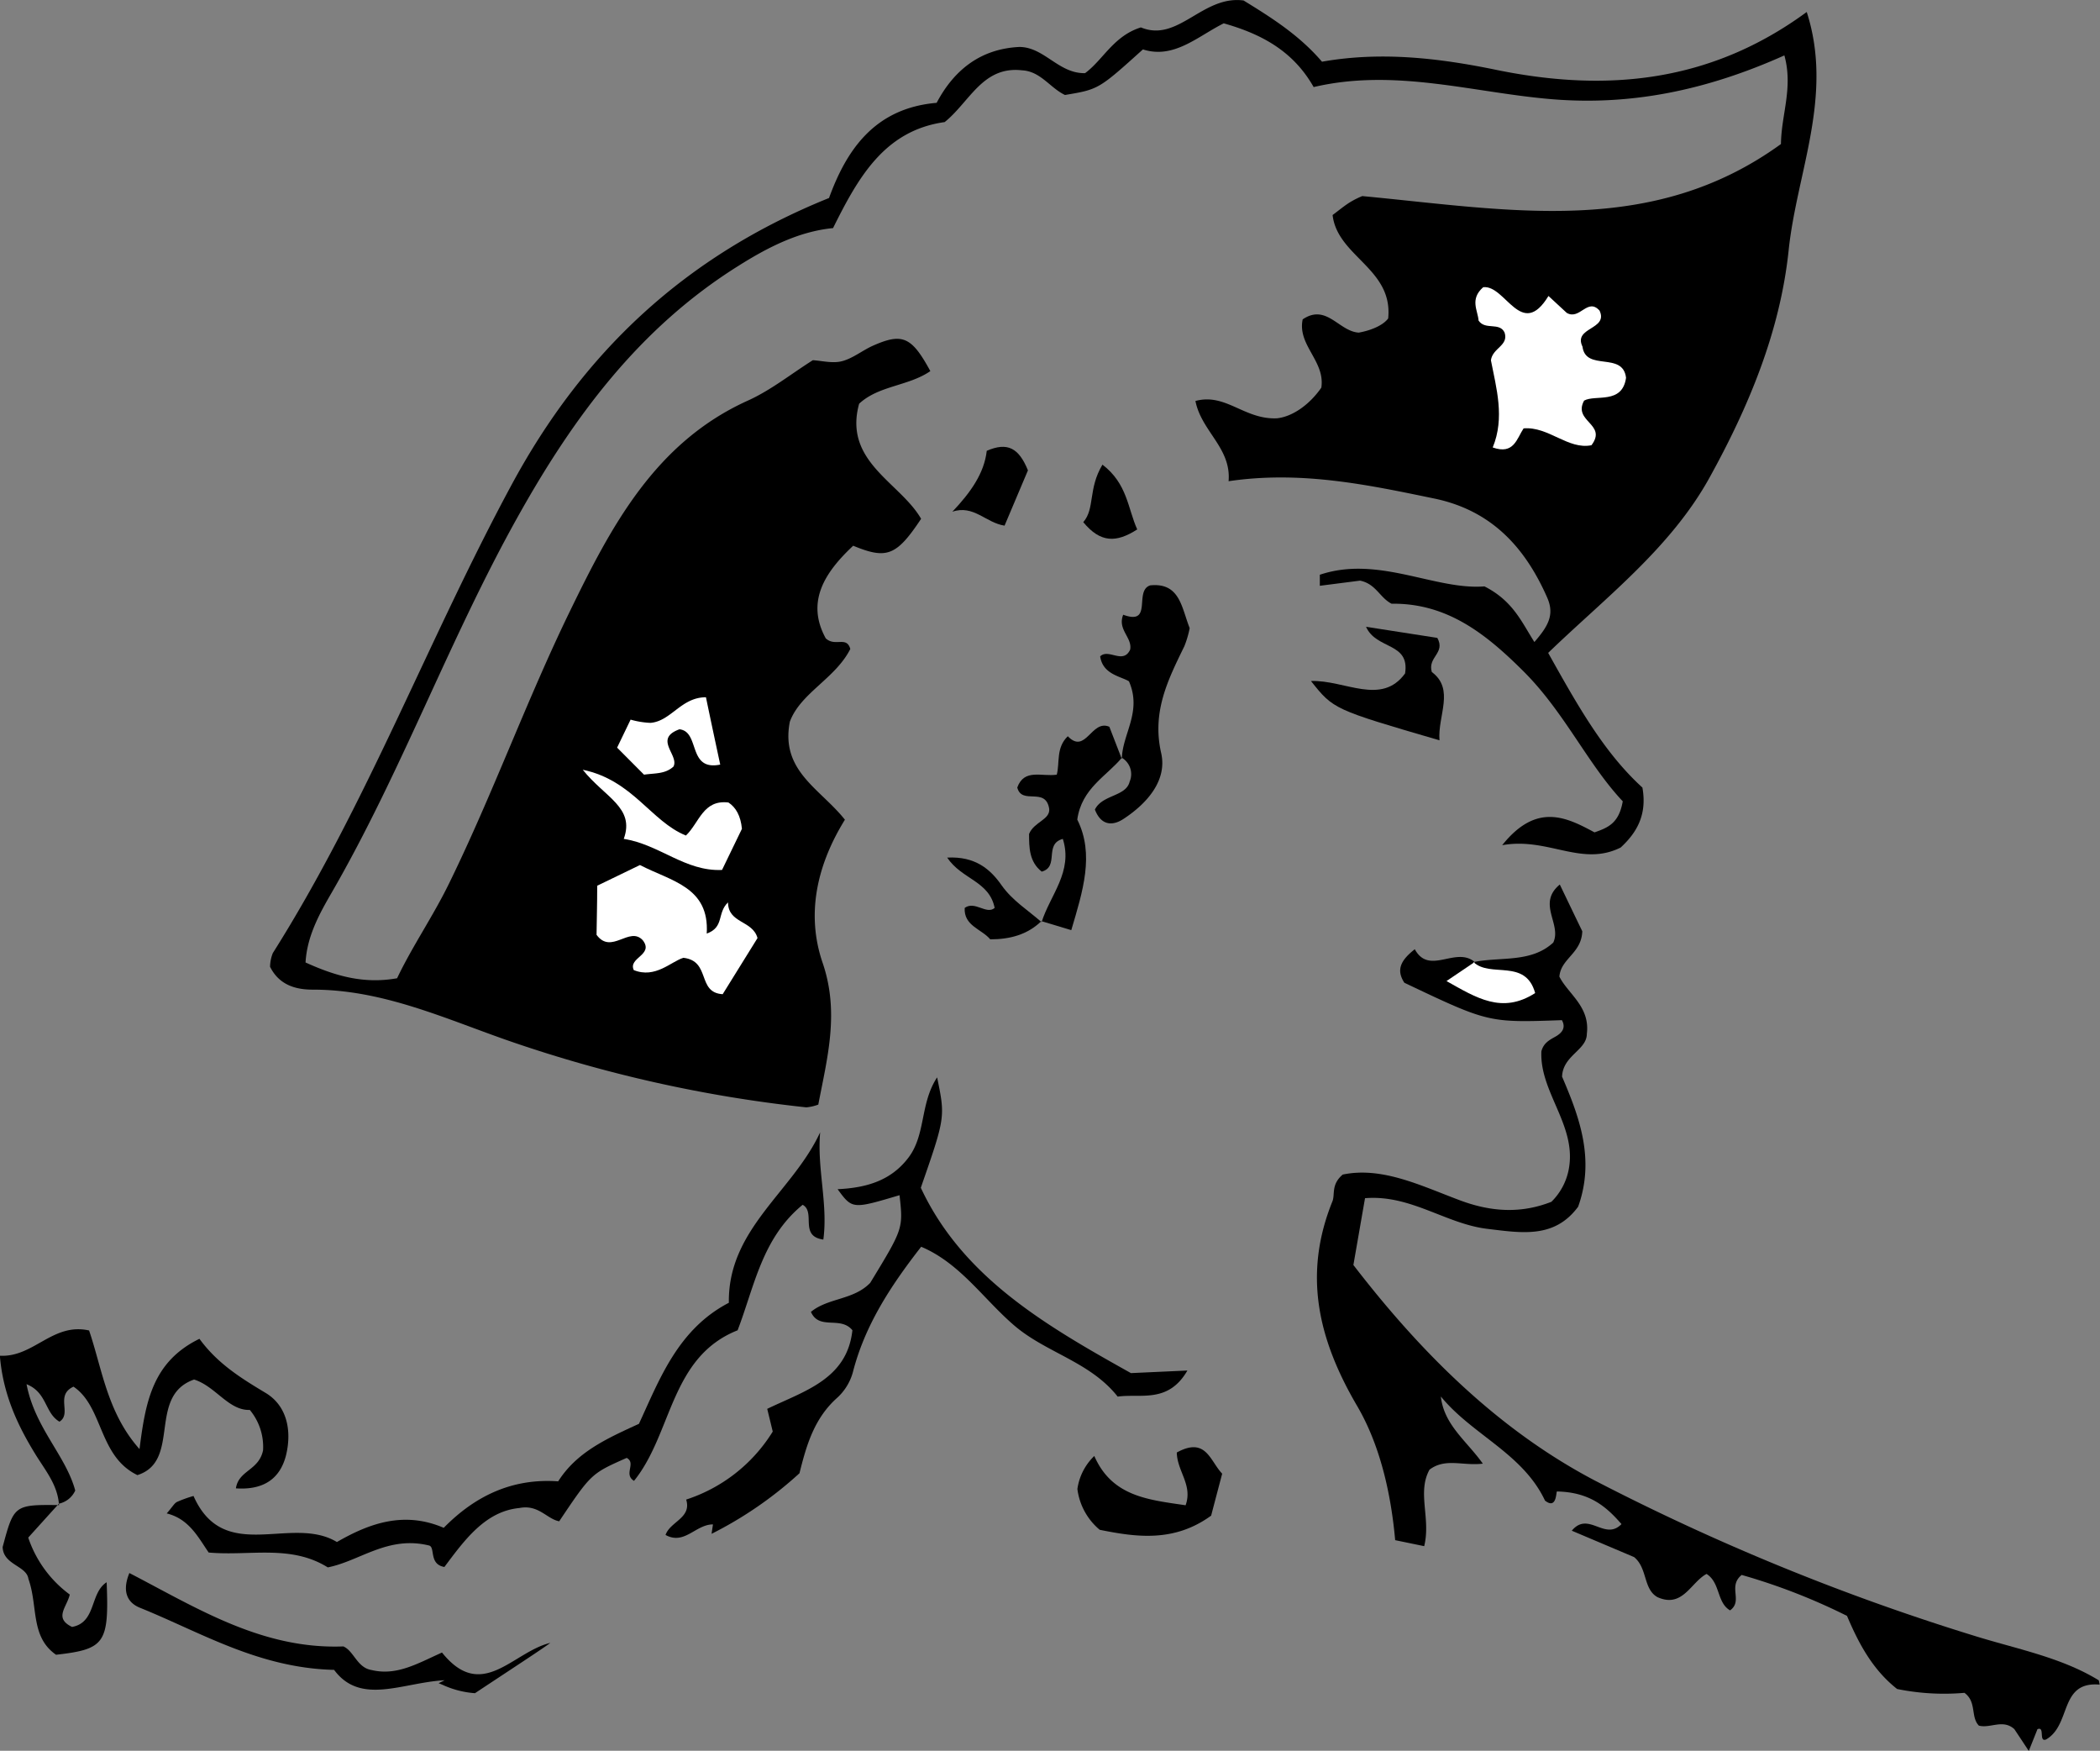 <svg xmlns="http://www.w3.org/2000/svg" viewBox="0 0 350.3 291.97"><rect x="0" y="0" width="350.3" height="291.97" fill="#808080" stroke="none"/><defs><style>.cls-1{fill:#fff;}</style></defs><title>Risorsa 2</title><g id="Livello_2" data-name="Livello 2"><g id="Livello_1-2" data-name="Livello 1"><path d="M245.84,160.48l.21,0,.1.7Z"/><path d="M236,158.3c2.42,4.43,6.82-.54,10,2.13v0l-.21,0,.31.67-.1-.7c4.48-.85,9.44.16,13.1-3.21,1.45-3.1-2.77-6.48,1.09-9.68,1.5,3.12,2.8,5.83,3.75,7.79-.12,3.71-3.57,4.52-3.82,7.57,1.46,2.9,5.15,5,4.58,9.54,0,2.73-4,3.59-4.13,7.14,2.84,6.63,5.54,13.73,2.68,21.69-3.95,5.35-9.41,4.38-15.16,3.69-6.92-.83-12.78-5.74-20.39-5.11-.65,3.72-1.26,7.24-1.94,11.14,11.2,14.54,24.14,27.5,40.38,36a382.5,382.5,0,0,0,63,25.78c7.14,2.24,14.64,3.61,20.95,7.48a6.14,6.14,0,0,1,.15.72c-6.78-.59-4.67,6.67-8.92,9.14-1.31.53-.14-2.24-1.45-1.71L338.42,292l-.66-1,.08-.18-.08.18c-.57-.87-1.16-1.75-1.75-2.64-1.91-1.72-4-.08-5.91-.58-1.42-1.45-.33-3.95-2.41-5.47a39.24,39.24,0,0,1-11.23-.64c-4.11-3.23-6.43-7.63-8.36-12.19a101.32,101.32,0,0,0-17.57-6.83c-2.38,1.92.28,4.31-1.94,5.91-2.24-1.31-1.6-4.6-3.92-6.08-2.62,1.39-4,5.78-8.21,3.86-2.38-1.36-1.62-4.83-3.88-6.67l-10.39-4.4c2.79-3.35,5.49,1.78,8.29-1.1-2.6-3-5.39-5.33-10.76-5.44-.17,0,0,3.09-2,1.52-3.7-7.87-12.13-10.95-17.37-17.36.51,4.75,4.34,7.44,7,11.2-3.34.41-6.24-1-8.89,1-2.11,3.8.25,8.13-.89,12.76l-4.84-1c-.72-8-2.59-16-6.38-22.44-6.5-11.12-9-21.91-4.09-34.06.47-1.17-.26-2.79,1.72-4.47,6.57-1.36,13,1.84,19.46,4.26,5.29,2,10.3,2.27,15.35.28a10.27,10.27,0,0,0,3-6.11c.89-6.93-5-12.39-4.67-19,.39-1.45,1.45-1.92,2.42-2.48s1.72-1.4,1-2.7c-12.25.43-12.25.43-26.28-6.24C232.85,161.73,233.66,160.14,236,158.3Z"/><path d="M301.38,2c-16.08,11.8-33.39,13.39-51.6,9.69-9.66-2-19.35-3.15-29.26-1.4-3.86-4.51-8.6-7.45-13.08-10.21-6.85-.91-10.91,7.07-17.13,4.49C185.74,6,184,10,181,12.2c-4.42.09-6.78-4.33-10.93-4.37-6.47.3-10.91,3.8-13.83,9.32-10.45.89-15.08,8-17.95,15.87-24.1,9.72-41.06,25.76-53,47.92-13.86,25.69-24.11,53.2-39.78,78a6.4,6.4,0,0,0-.46,2.29c1.55,3.1,4.36,3.82,7.17,3.81,11.84,0,22.37,5,33.16,8.71a224.37,224.37,0,0,0,49.12,10.92,7.6,7.6,0,0,0,2-.46c1.48-7.75,3.57-15.33.72-23.65s-.81-16.55,3.72-23.86c-4.11-5.18-10.78-8.11-9.19-16.33,1.76-4.8,7.58-7.18,10.09-12.14-.62-2.23-2.53-.3-4.1-1.78-3.34-6.11-.16-11,4.58-15.44,5.59,2.3,7.21,1.72,11.33-4.49-3.5-6.08-13-9.51-10.34-19.19,3.27-3.05,8.21-2.92,11.88-5.44-3.11-5.73-4.65-6.42-9.55-4.25-1.78.79-3.37,2.13-5.21,2.6-1.55.4-3.32-.08-4.84-.17-3.7,2.34-7,5-10.82,6.73-15.54,7-22.88,21.1-29.72,35.17-7.23,14.86-12.85,30.47-20.14,45.36-2.7,5.53-6.12,10.45-8.67,15.81-5.59,1-10.33-.39-15.27-2.63.24-4.38,2.34-8.17,4.36-11.65C67,128.65,74.94,106.65,86.31,86.29c9.32-16.71,20.3-31.55,36.75-41.88,5-3.16,10.17-5.81,15.9-6.37,4.22-8.5,8.61-16.28,18.62-17.68,4.2-3.38,6.34-9.4,12.94-8.63,3.07.17,4.66,2.94,7.13,4.11,5.61-.94,5.61-.94,13-7.6,5.17,1.65,9.09-2.15,13.48-4.35,6.25,1.77,11.57,4.58,15,10.63,13.52-3.17,26.4.88,39.46,2,13.53,1.17,26.2-1.52,39.06-7.28,1.49,5.39-.51,9.82-.57,14.78-21.55,15.62-45.29,11-69.84,8.68a14.7,14.7,0,0,0-2,1c-.95.58-1.81,1.31-2.95,2.16.8,6.94,10.13,8.93,9.27,17.25-.86,1.16-2.88,2-4.9,2.36-3.33-.19-5.38-4.9-9.36-2.21-.91,4.32,3.78,6.94,3.11,11.39-2,2.88-4.85,4.85-7.41,5.11-5.46.24-8.52-4.26-13.59-2.89,1,5.08,6,7.82,5.53,13.38,12.13-1.79,23.29.61,34.46,2.92,9.39,2,15,8.08,18.71,16.54,1.23,2.84.11,4.75-2.16,7.36-2.16-3.39-3.58-6.87-8.33-9.28-8.21.66-17.7-5.22-27.46-1.94l0,1.84,6.71-.86c2.66.54,3.29,2.85,5.26,3.85,9.19-.12,15.66,4.93,22.06,11.33,6.82,6.82,10.66,15.43,16.5,21.62-.63,3.62-2.39,4.38-4.71,5.18-4.62-2.48-9.64-5.08-15.4,2.14,7.63-1.38,13.21,3.66,19.76.39,2.64-2.43,4.45-5.41,3.63-10-6.41-5.84-10.78-13.63-15.72-22.46,9.47-9.15,20.39-17.42,26.91-29.22s11.77-24.32,13.2-37.89C299.71,28.77,305.89,16,301.38,2Z"/><path d="M118.93,254.22c-2.89,0-4.76,3.5-7.91,1.76.77-2.25,4.4-2.82,3.44-5.9a26.65,26.65,0,0,0,14.44-11.34c-.29-1.21-.6-2.47-.92-3.79,6.22-3,13.32-4.94,14.21-13.11-2-2.44-5.53.07-6.92-3.06,2.88-2.37,7.09-1.95,9.89-4.84,5.51-9.05,5.51-9.05,4.89-14.62-7.87,2.34-7.87,2.34-10.33-1,4.79-.23,8.91-1.41,11.83-5.28s1.89-9,4.77-13.37c1.37,6.65,1.37,6.65-2.72,18.41,7,15,21,23.06,35.05,30.91l9.42-.43c-3.21,5.54-7.81,3.81-11.63,4.35-4.59-5.81-11.91-7.29-17.23-11.84-5.14-4.4-9.06-10.42-15.55-13.15-5.19,6.65-9.4,13.16-11.39,20.91a9,9,0,0,1-2.59,4.25c-3.89,3.45-5.17,8-6.32,12.61a64.71,64.71,0,0,1-14.66,10.1C118.77,255.28,118.85,254.75,118.93,254.22Z"/><path d="M136.81,188.83c-4.58,9.93-15.41,16.12-15.23,28.43-8.51,4.43-11.57,12.79-15,20.19-5.52,2.52-10.38,4.74-13.47,9.59-7.65-.54-13.83,2.4-19.09,7.75-6.55-2.8-12.28-.83-17.82,2.37-7.6-4.59-18.82,3.83-23.92-7.68a20.56,20.56,0,0,0-2.77,1c-.45.24-.73.8-1.7,1.91,3.73.91,5.26,4,7,6.52,6.84.62,13.68-1.38,19.87,2.48,5.37-1.07,10-5.32,16.85-3.66,1.15.22-.06,3.14,2.6,3.59,3.32-4.43,6.8-9.29,12.5-9.83,3.2-.64,4.6,1.84,6.65,2.21,5.34-7.95,5.34-7.95,11.26-10.57,1.64.88-.59,2.72,1.22,3.83,6.41-7.93,6-20.62,17.28-25.11,2.81-7.33,4.07-15.38,10.85-20.93,2.24,1.23-.64,5.23,3.45,5.8C138.14,200.79,136.27,194.88,136.81,188.83Z"/><path d="M9.79,250.77a3.87,3.87,0,0,0,2.76-2.2c-1.57-5.84-6.73-10.43-8.12-17.73,3.47,1.4,3,4.78,5.49,6.25,2.13-1.35-.78-4.39,2.34-5.84,5,3.37,4.13,11.59,10.66,14.75,7.38-2.34,1.6-13.2,9.46-15.94,3.6,1.14,5.76,5.2,9.29,5.07a9.63,9.63,0,0,1,2.21,6.74c-.71,3.39-4.07,3.3-4.53,6.34,4.6.31,7.35-1.59,8.35-5.47,1-4.05.24-8.29-3.43-10.47-4.07-2.44-8-4.88-11-9-7.9,3.85-9,10.64-10,18.39-5.4-6.08-6.22-13.37-8.41-19.78-6.09-1.36-9.24,4.52-14.88,4.21.52,6.48,3,11.72,6.06,16.65,1.64,2.62,3.6,5,3.8,8.24Z"/><path d="M187.08,126.34a3.17,3.17,0,0,1,1.36,4c-.6,2.53-4.57,2.15-5.8,4.67,1.05,2.73,3,2.73,4.77,1.56,3.94-2.58,7.33-6.43,6.28-11-1.56-6.88,1.14-12.2,3.88-17.82a16.64,16.64,0,0,0,.88-3c-1.36-3.42-1.62-7.63-6.58-7.13-2.78.89.53,6.75-4.51,4.9-1,2.5,1.56,3.8,1.16,5.82-1.18,2.52-3.59-.25-5,1.12.43,3,3.39,3.31,4.8,4.16,2.23,5.1-1.12,8.8-1.18,12.91Z"/><path d="M73.14,280.7Z"/><path d="M57.28,274.57c1.75.75,2.29,3.57,4.72,3.94,4.19,1,7.66-1.1,11.73-2.92,6.68,8.33,11.8-.12,18.07-1.61-1.44,1.08-6.49,4.36-12.57,8.39A15.52,15.52,0,0,1,73.88,281l-.71-.3h0l1-.49c-7,.36-14,4.26-18.44-1.73-12.58-.3-22.21-6.25-32.39-10.36-1.75-.7-3.17-2.35-1.76-5.79C32.8,268.14,43.69,275.09,57.28,274.57Z"/><path d="M187.11,126.52l-2.06-5.32c-3-1.29-3.93,4.7-6.93,1.58-2,1.92-1.31,4.39-1.84,6.41-2.53.37-5.42-1.06-6.59,2.14.76,3,4.74-.2,5.33,3.57.16,1.81-2.55,2.17-3.36,4.17,0,2.21,0,4.64,2.11,6.29,3-.83.32-4.59,3.52-5.46,1.74,5.47-2.14,9.39-3.54,13.89l-.05-.18,5,1.51c1.93-6.52,3.9-12.64,1-18.44.73-5.22,4.85-7.2,7.46-10.34Z"/><path d="M196.3,242.23c.06,3.15,2.69,5.41,1.47,8.8-6.18-.92-12.26-1.43-15.23-8.22a9.46,9.46,0,0,0-2.82,5.51,10.6,10.6,0,0,0,3.72,6.8c6.1,1.23,12.4,2.13,18.59-2.36.55-2.11,1.19-4.51,1.84-7C201.83,243.64,201.19,239.55,196.3,242.23Z"/><path d="M218.68,113.57c3.76,4.73,3.76,4.73,21.44,9.89-.33-4.1,2.59-8.5-1.28-11.39-.74-2.52,2.33-3.13.92-5.69l-11.89-1.85c1.71,3.85,7.33,2.54,6.51,7.78C230.41,117.76,224.32,113.37,218.68,113.57Z"/><path d="M9.86,251c-7.48-.09-7.55,0-9.42,7,.1,3,4,3.09,4.3,5.31,1.63,4.55.29,9.65,4.61,12.65,8.15-.92,8.85-1.91,8.44-12.09-2.82,1.78-1.7,6.71-5.77,7.45-3.08-1.48-.87-3.28-.38-5.4a19.46,19.46,0,0,1-6.93-9.5l5.08-5.62Z"/><path d="M171.47,78.44c-1.52-3.73-3.4-4.76-6.87-3.26-.42,3.72-2.65,6.91-5.74,10.16,3.54-1.21,5.58,1.85,8.71,2.32Z"/><path d="M173.75,153.79c-2.26-2-4.87-3.58-6.7-6.19s-4.34-4.83-9.05-4.58c2.43,3.65,7,3.87,7.92,8.39-1.36,1.19-3.3-1.24-5,0-.17,3,2.84,3.53,4.26,5.24,3.28,0,6.16-.76,8.5-3Z"/><path d="M183.9,77.49c-2.43,4.05-1.22,7.32-3.2,9.59,2.88,3.49,5.53,3.44,9,1.21C188.13,84.83,188.07,80.66,183.9,77.49Z"/><path class="cls-1" d="M246,160.43l-4.71,3.18c5,2.8,9.26,5.55,14.79,2-1.62-5.83-7.46-2.48-10.28-5.16Z"/><path class="cls-1" d="M249,74.62c3.53,1.26,4-1.45,5.15-3.18,4.17-.35,7.42,3.6,11.32,2.81,2.69-3.56-3.14-3.91-1.23-7.44,1.88-1.06,6.36.69,7-3.8-.52-4.46-6.72-1-7.27-5.21-1.57-3.27,4.36-2.79,2.85-6-2-2.23-3.3,1.65-5.47.38l-3.05-2.82c-4.52,7.41-7.18-1.91-10.89-1.46-2.28,2-.89,3.88-.77,5.56,1.1,1.66,3.49.2,4.34,2,.71,2.2-2,2.54-2.28,4.62C249.59,64.68,251.05,69.67,249,74.62Z"/><path class="cls-1" d="M105.72,161.78c3.6,1.46,6.23-1.44,8.28-2.05,4.61.53,2.21,5.81,6.55,6.07,1.8-2.91,3.79-6.1,5.81-9.36-.82-3-4.89-2.4-4.92-5.95-1.88,1.79-.57,4.13-3.55,5.2.47-7.79-5.92-8.72-11.14-11.43l-7.13,3.45c0,3.06-.08,5.78-.11,8.19,2.48,3.38,5.48-1.52,7.71.9C109.13,159.27,104.74,159.69,105.72,161.78Z"/><path class="cls-1" d="M97.21,128.37c3.72,4.65,8.73,6.28,6.84,11.53,6,.94,10.24,5.46,16.39,5.18,1.1-2.26,2.28-4.72,3.32-6.86-.21-2.17-1-3.57-2.25-4.39-4.24-.5-4.84,3.35-7.09,5.51C108.6,137,105.57,130.11,97.21,128.37Z"/><path class="cls-1" d="M117.76,116.28c-4.16,0-5.82,4-9.26,4.27a14.08,14.08,0,0,1-3.31-.54l-2.25,4.67,4.49,4.51c1.79-.27,3.51-.07,4.91-1.35,1-1.9-3.4-4.62,1-6.22,3.49.4,1.3,7,6.8,5.89C119.33,123.73,118.53,120,117.76,116.28Z"/></g></g></svg>